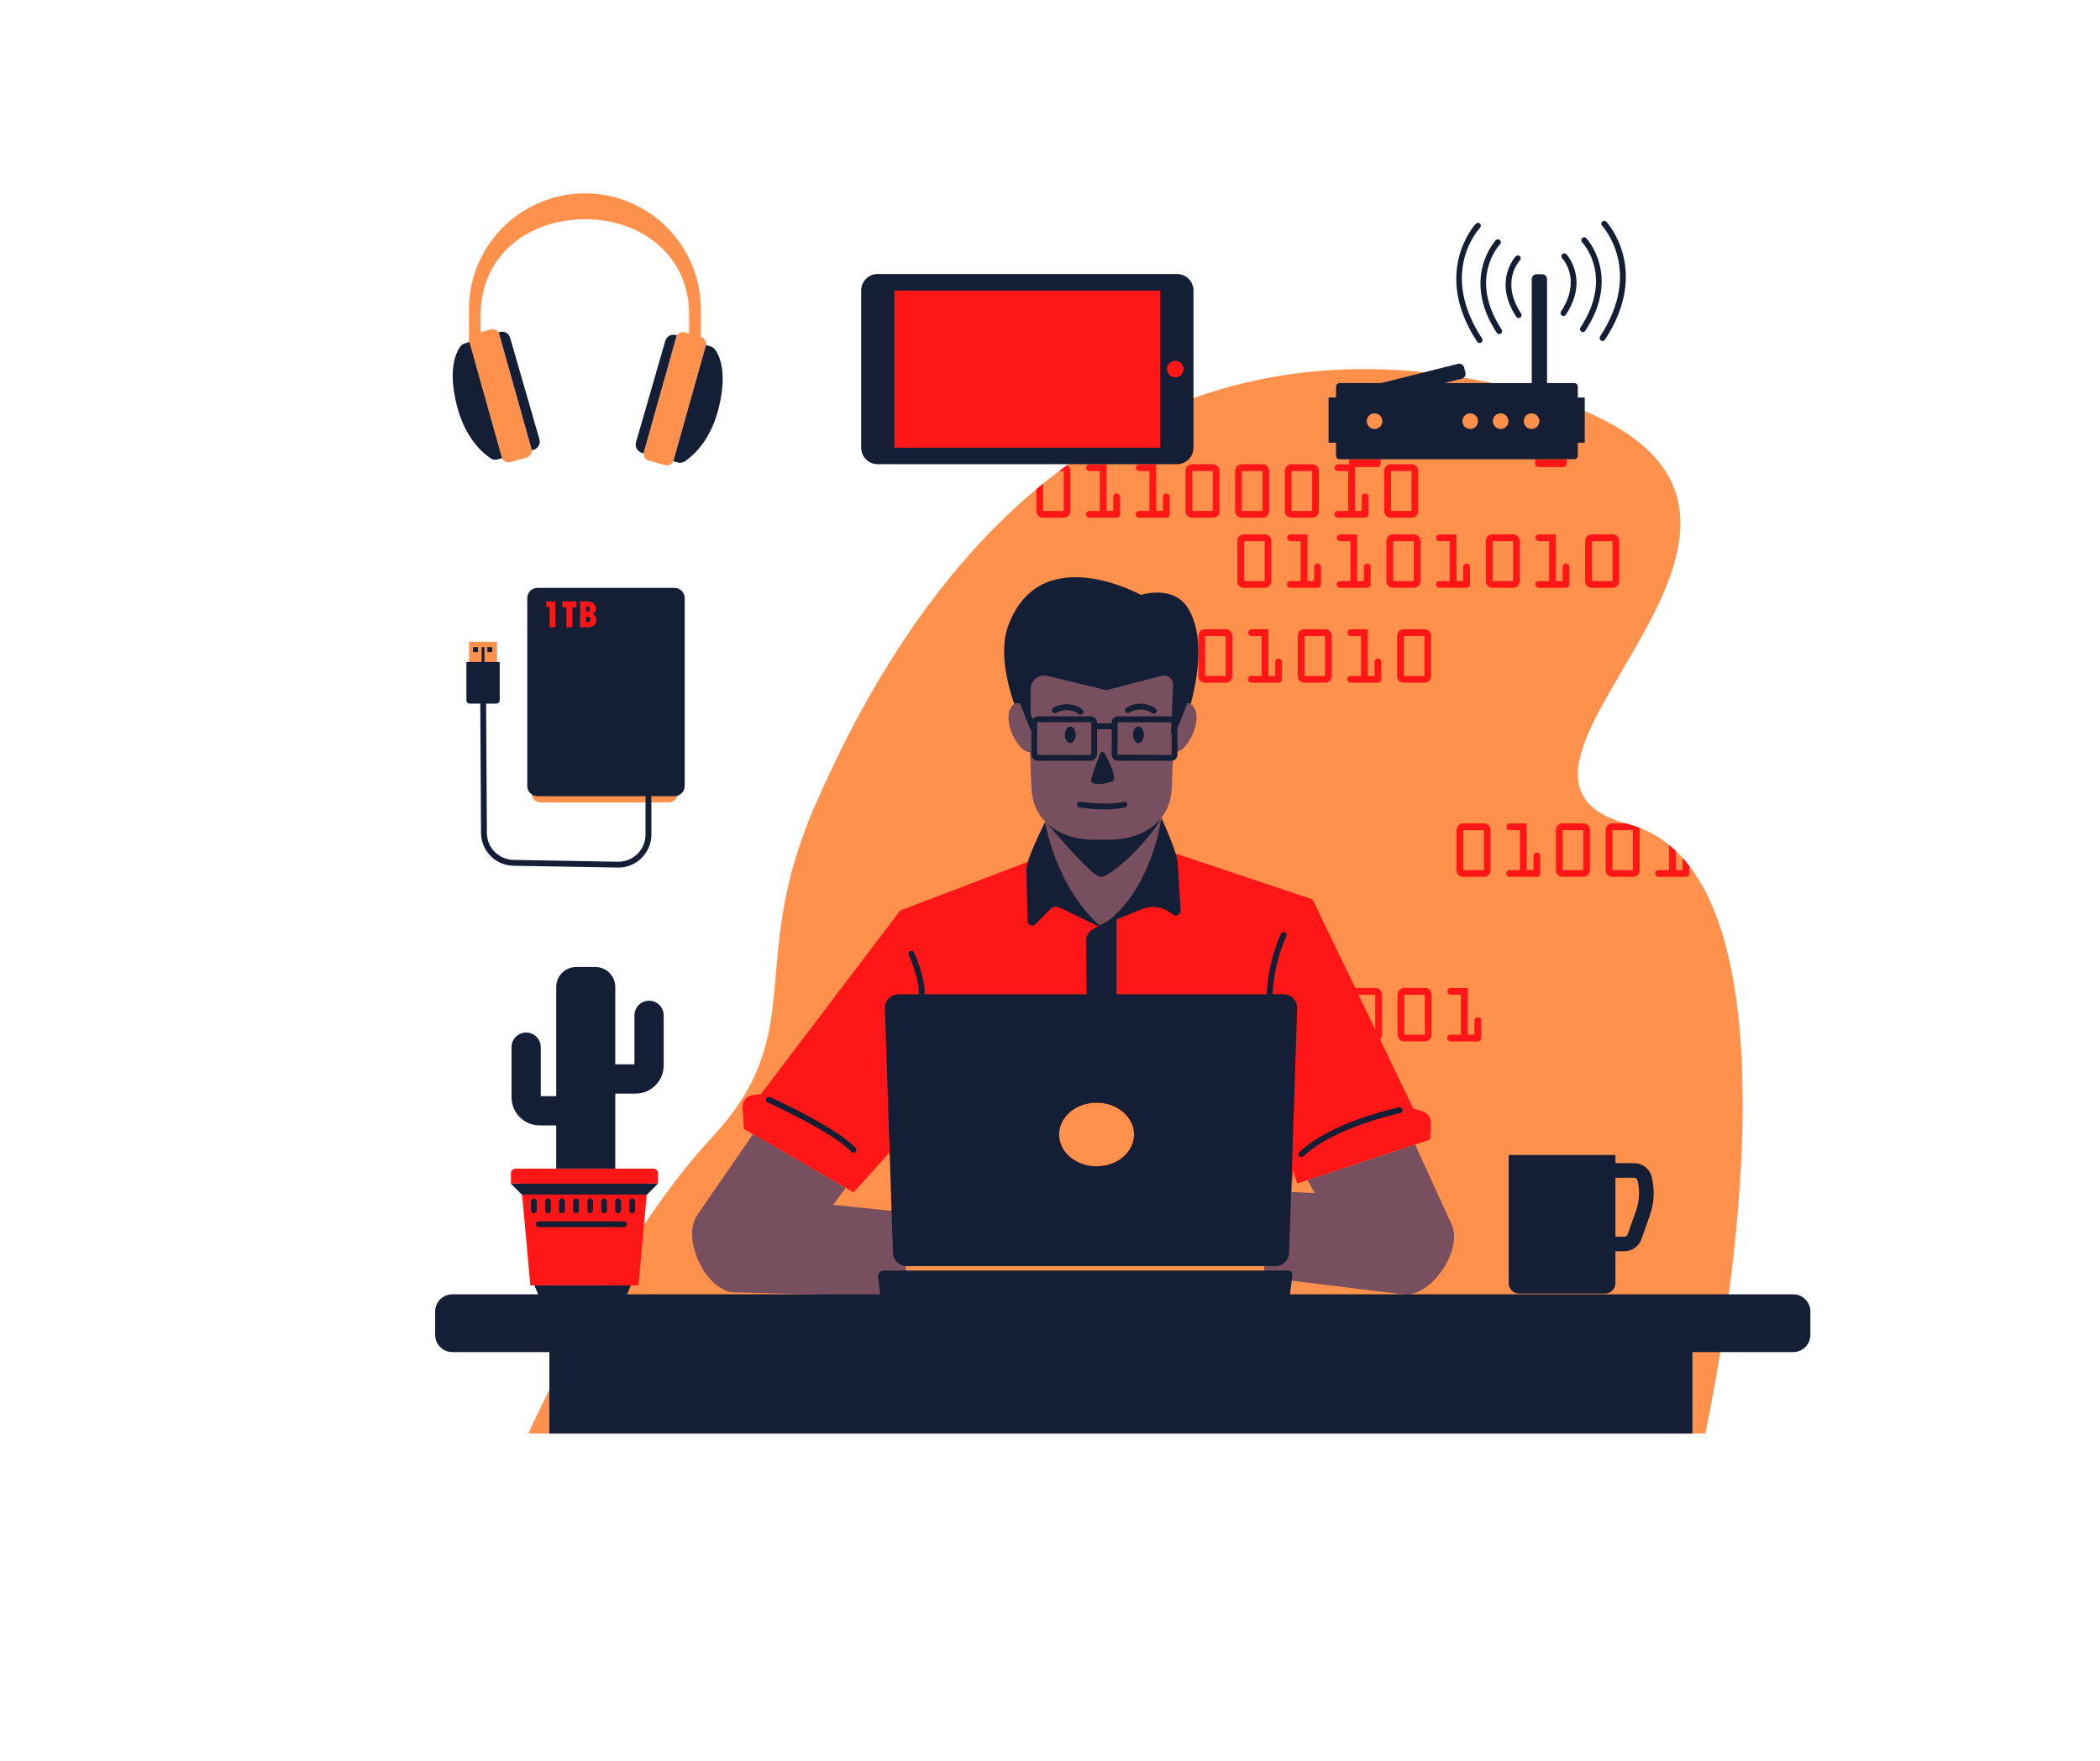 <?xml version="1.0" encoding="UTF-8"?><svg xmlns="http://www.w3.org/2000/svg" xmlns:xlink="http://www.w3.org/1999/xlink" contentScriptType="text/ecmascript" width="705" zoomAndPan="magnify" contentStyleType="text/css" viewBox="0 0 705 591" height="591" preserveAspectRatio="xMidYMid meet" version="1.0"><defs><clipPath id="clip-0"><path d="M 157.168 64.906 L 585.586 64.906 L 585.586 481.168 L 157.168 481.168 Z M 157.168 64.906 " clip-rule="nonzero"/></clipPath><clipPath id="clip-1"><path d="M 146.086 74 L 607.773 74 L 607.773 481.168 L 146.086 481.168 Z M 146.086 74 " clip-rule="nonzero"/></clipPath></defs><g clip-path="url(#clip-0)"><path fill="rgb(100%, 56.859%, 30.199%)" d="M 224.449 269.348 L 181.535 269.348 C 179.824 269.348 178.438 267.961 178.438 266.25 L 178.438 260.879 C 178.438 259.168 179.824 257.781 181.535 257.781 L 224.449 257.781 C 226.16 257.781 227.543 259.168 227.543 260.879 L 227.543 266.25 C 227.543 267.961 226.16 269.348 224.449 269.348 Z M 157.465 232.758 L 157.465 215.387 L 166.871 215.387 L 166.871 232.758 C 166.871 233.375 166.371 233.875 165.754 233.875 L 158.582 233.875 C 157.965 233.875 157.465 233.375 157.465 232.758 Z M 235.359 113.113 L 235.297 113.102 L 235.297 103.887 C 235.297 82.359 217.867 64.906 196.367 64.906 C 174.863 64.906 157.438 82.359 157.438 103.887 L 157.438 121.906 L 159.594 121.906 L 168.473 153.484 C 168.824 154.723 170.105 155.441 171.34 155.094 L 176.824 153.551 C 178.059 153.199 178.777 151.914 178.43 150.68 L 167.594 112.152 C 167.242 110.918 165.961 110.199 164.727 110.547 L 161.371 111.492 L 161.371 105.578 C 161.371 86.062 177.043 73.59 196.367 73.59 C 215.695 73.59 231.359 86.062 231.359 105.578 L 231.359 111.988 L 229.879 111.57 C 228.641 111.223 227.359 111.941 227.012 113.18 L 216.172 151.699 C 215.824 152.941 216.543 154.223 217.781 154.57 L 223.262 156.117 C 224.496 156.465 225.781 155.746 226.129 154.512 L 236.965 115.984 C 237.312 114.75 236.594 113.465 235.359 113.113 Z M 338.836 125.559 L 340.223 126.949 L 350.953 116.207 L 349.566 114.816 Z M 350.848 111.25 L 349.457 109.859 L 338.727 120.605 L 340.117 121.996 Z M 572.465 481.168 L 177.383 481.168 C 177.383 481.168 206.035 417.16 239.012 381.766 C 271.988 346.371 250.379 323.91 273.402 270.863 C 335.145 128.602 431.875 110.473 510.312 130.824 C 643.289 165.324 479.434 258.82 546.613 276.605 C 613.797 294.391 572.465 481.168 572.465 481.168 " fill-opacity="1" fill-rule="nonzero"/></g><path fill="rgb(100%, 8.629%, 8.629%)" d="M 219.332 392.242 L 173.066 392.242 C 172.215 392.242 171.52 392.934 171.52 393.785 L 171.52 397.289 L 174.945 397.289 L 178.051 431.449 L 214.348 431.449 L 217.453 397.289 L 220.879 397.289 L 220.879 393.785 C 220.879 392.934 220.188 392.242 219.332 392.242 Z M 380.723 380.789 C 380.723 374.891 375.086 370.105 368.133 370.105 C 361.18 370.105 355.543 374.891 355.543 380.789 C 355.543 386.691 361.18 391.473 368.133 391.473 C 375.086 391.473 380.723 386.691 380.723 380.789 Z M 456.062 333.895 L 461.68 345.555 L 461.68 333.895 Z M 480.387 377.098 L 480.074 382.508 L 435.484 397.25 L 434.09 392.699 L 431.539 427.961 L 424.203 428.191 L 424.762 422.996 C 424.953 422.133 424.391 421.293 423.613 421.293 L 316.949 421.293 L 310.844 373.344 L 286.531 400.219 L 249.727 378.902 L 249.293 371.727 C 249.164 369.598 250.723 367.746 252.836 367.512 L 255.461 367.223 L 302.223 305.609 L 372.164 278.934 L 440.645 301.887 L 454.957 331.598 L 461.758 331.598 C 462.344 331.598 462.848 331.812 463.277 332.246 C 463.703 332.676 463.918 333.188 463.918 333.785 L 463.918 347.355 C 463.918 347.953 463.707 348.465 463.289 348.891 L 474.434 372.035 L 477.59 373.031 C 479.34 373.586 480.492 375.262 480.387 377.098 Z M 516.547 156.773 L 524.777 156.773 C 525.434 156.773 525.961 156.246 525.961 155.594 L 525.961 154.148 L 515.371 154.148 L 515.371 155.594 C 515.371 156.246 515.895 156.773 516.547 156.773 Z M 394.562 127.637 C 396.629 127.637 398.309 125.953 398.309 123.883 C 398.309 121.812 396.629 120.133 394.562 120.133 C 392.5 120.133 390.816 121.812 390.816 123.883 C 390.816 125.953 392.5 127.637 394.562 127.637 Z M 390.453 96.527 L 299.285 96.527 L 299.285 151.238 L 390.453 151.238 Z M 496.121 341.414 C 495.805 341.414 495.535 341.527 495.316 341.75 C 495.098 341.977 494.988 342.238 494.988 342.547 L 494.988 347.273 L 492.723 347.273 L 492.723 331.625 L 487.031 331.625 C 486.719 331.625 486.445 331.734 486.227 331.953 C 486.008 332.18 485.898 332.445 485.898 332.758 C 485.898 333.074 486.008 333.34 486.227 333.562 C 486.445 333.781 486.719 333.895 487.031 333.895 L 490.453 333.895 L 490.453 347.273 L 486.977 347.273 C 486.664 347.273 486.395 347.383 486.172 347.598 C 485.953 347.816 485.844 348.074 485.844 348.383 C 485.844 348.695 485.953 348.965 486.172 349.199 C 486.395 349.426 486.664 349.539 486.977 349.539 L 496.121 349.539 C 496.434 349.539 496.699 349.434 496.922 349.207 C 497.141 348.988 497.254 348.723 497.254 348.406 L 497.254 342.547 C 497.254 342.23 497.141 341.965 496.922 341.742 C 496.699 341.523 496.434 341.414 496.121 341.414 Z M 478.359 333.895 L 471.457 333.895 L 471.457 347.273 L 478.359 347.273 Z M 479.957 332.246 C 480.383 332.676 480.602 333.188 480.602 333.785 L 480.602 347.355 C 480.602 347.961 480.383 348.473 479.957 348.898 C 479.531 349.328 479.016 349.539 478.414 349.539 L 471.375 349.539 C 470.766 349.539 470.25 349.328 469.824 348.898 C 469.402 348.473 469.188 347.961 469.188 347.355 L 469.188 333.785 C 469.188 333.188 469.406 332.676 469.84 332.246 C 470.266 331.812 470.781 331.598 471.375 331.598 L 478.441 331.598 C 479.023 331.598 479.531 331.812 479.957 332.246 Z M 564.836 287.902 L 564.836 292.035 L 562.57 292.035 L 562.57 285.582 C 561.84 284.883 561.086 284.219 560.305 283.586 L 560.305 292.035 L 556.824 292.035 C 556.512 292.035 556.242 292.145 556.023 292.359 C 555.805 292.578 555.695 292.836 555.695 293.145 C 555.695 293.457 555.805 293.73 556.023 293.961 C 556.242 294.188 556.512 294.305 556.824 294.305 L 565.969 294.305 C 566.281 294.305 566.551 294.195 566.773 293.969 C 566.992 293.75 567.102 293.484 567.102 293.168 L 567.102 290.617 C 566.371 289.676 565.617 288.77 564.836 287.902 Z M 548.207 278.656 L 541.305 278.656 L 541.305 292.035 L 548.207 292.035 Z M 550.316 277.801 C 550.398 278.035 550.449 278.281 550.449 278.547 L 550.449 292.117 C 550.449 292.723 550.234 293.234 549.809 293.66 C 549.379 294.09 548.863 294.305 548.262 294.305 L 541.223 294.305 C 540.613 294.305 540.098 294.09 539.676 293.66 C 539.25 293.234 539.039 292.723 539.039 292.117 L 539.039 278.547 C 539.039 277.949 539.258 277.438 539.688 277.008 C 540.117 276.574 540.629 276.359 541.223 276.359 L 545.75 276.359 C 546.035 276.441 546.32 276.523 546.613 276.605 C 547.887 276.941 549.117 277.344 550.316 277.801 Z M 531.527 278.656 L 524.625 278.656 L 524.625 292.035 L 531.527 292.035 Z M 533.125 277.008 C 533.555 277.438 533.766 277.949 533.766 278.547 L 533.766 292.117 C 533.766 292.723 533.555 293.234 533.125 293.66 C 532.699 294.09 532.184 294.305 531.582 294.305 L 524.543 294.305 C 523.934 294.305 523.414 294.09 522.992 293.66 C 522.57 293.234 522.359 292.723 522.359 292.117 L 522.359 278.547 C 522.359 277.949 522.574 277.438 523.008 277.008 C 523.438 276.574 523.949 276.359 524.543 276.359 L 531.609 276.359 C 532.195 276.359 532.699 276.574 533.125 277.008 Z M 515.93 286.176 C 515.613 286.176 515.344 286.289 515.125 286.512 C 514.902 286.738 514.797 287.004 514.797 287.309 L 514.797 292.035 L 512.531 292.035 L 512.531 276.387 L 506.84 276.387 C 506.523 276.387 506.258 276.496 506.035 276.715 C 505.816 276.941 505.707 277.207 505.707 277.52 C 505.707 277.836 505.816 278.102 506.035 278.324 C 506.258 278.543 506.523 278.656 506.84 278.656 L 510.266 278.656 L 510.266 292.035 L 506.785 292.035 C 506.473 292.035 506.199 292.145 505.98 292.359 C 505.766 292.578 505.652 292.836 505.652 293.145 C 505.652 293.457 505.766 293.73 505.98 293.961 C 506.199 294.188 506.473 294.305 506.785 294.305 L 515.93 294.305 C 516.242 294.305 516.508 294.195 516.73 293.969 C 516.949 293.75 517.062 293.484 517.062 293.168 L 517.062 287.309 C 517.062 286.992 516.949 286.727 516.73 286.508 C 516.508 286.285 516.242 286.176 515.93 286.176 Z M 498.168 278.656 L 491.266 278.656 L 491.266 292.035 L 498.168 292.035 Z M 499.766 277.008 C 500.191 277.438 500.406 277.949 500.406 278.547 L 500.406 292.117 C 500.406 292.723 500.191 293.234 499.766 293.66 C 499.336 294.09 498.824 294.305 498.223 294.305 L 491.184 294.305 C 490.574 294.305 490.055 294.09 489.633 293.66 C 489.211 293.234 488.996 292.723 488.996 292.117 L 488.996 278.547 C 488.996 277.949 489.215 277.438 489.645 277.008 C 490.074 276.574 490.586 276.359 491.184 276.359 L 498.25 276.359 C 498.832 276.359 499.336 276.574 499.766 277.008 Z M 471.297 226.875 L 478.195 226.875 L 478.195 213.492 L 471.297 213.492 Z M 471.211 211.195 L 478.277 211.195 C 478.863 211.195 479.367 211.414 479.797 211.848 C 480.223 212.277 480.434 212.793 480.434 213.387 L 480.434 226.957 C 480.434 227.559 480.223 228.07 479.797 228.5 C 479.367 228.93 478.855 229.141 478.254 229.141 L 471.211 229.141 C 470.602 229.141 470.082 228.93 469.66 228.5 C 469.238 228.07 469.027 227.559 469.027 226.957 L 469.027 213.387 C 469.027 212.793 469.242 212.277 469.676 211.848 C 470.105 211.414 470.617 211.195 471.211 211.195 Z M 453.453 226.875 C 453.141 226.875 452.867 226.98 452.648 227.199 C 452.43 227.414 452.32 227.676 452.32 227.98 C 452.32 228.297 452.43 228.566 452.648 228.797 C 452.867 229.027 453.141 229.141 453.453 229.141 L 462.598 229.141 C 462.91 229.141 463.176 229.031 463.398 228.812 C 463.617 228.594 463.73 228.324 463.73 228.012 L 463.73 222.148 C 463.73 221.832 463.617 221.566 463.398 221.344 C 463.176 221.125 462.91 221.016 462.598 221.016 C 462.277 221.016 462.012 221.129 461.793 221.352 C 461.57 221.578 461.465 221.844 461.465 222.148 L 461.465 226.875 L 459.199 226.875 L 459.199 211.227 L 453.508 211.227 C 453.195 211.227 452.922 211.336 452.707 211.559 C 452.484 211.777 452.375 212.047 452.375 212.359 C 452.375 212.676 452.484 212.945 452.707 213.16 C 452.922 213.387 453.195 213.492 453.508 213.492 L 456.934 213.492 L 456.934 226.875 Z M 437.934 226.875 L 444.836 226.875 L 444.836 213.492 L 437.934 213.492 Z M 437.852 211.195 L 444.918 211.195 C 445.5 211.195 446.004 211.414 446.434 211.848 C 446.859 212.277 447.074 212.793 447.074 213.387 L 447.074 226.957 C 447.074 227.559 446.859 228.07 446.434 228.5 C 446.004 228.93 445.492 229.141 444.891 229.141 L 437.852 229.141 C 437.242 229.141 436.723 228.93 436.301 228.5 C 435.879 228.07 435.668 227.559 435.668 226.957 L 435.668 213.387 C 435.668 212.793 435.883 212.277 436.312 211.848 C 436.746 211.414 437.258 211.195 437.852 211.195 Z M 425.836 211.227 L 420.145 211.227 C 419.832 211.227 419.566 211.336 419.344 211.559 C 419.125 211.777 419.012 212.047 419.012 212.359 C 419.012 212.676 419.125 212.945 419.344 213.16 C 419.566 213.387 419.832 213.492 420.145 213.492 L 423.57 213.492 L 423.57 226.875 L 420.09 226.875 C 419.777 226.875 419.512 226.98 419.289 227.199 C 419.07 227.414 418.957 227.676 418.957 227.98 C 418.957 228.297 419.07 228.566 419.289 228.797 C 419.512 229.027 419.777 229.141 420.09 229.141 L 429.234 229.141 C 429.547 229.141 429.82 229.031 430.035 228.812 C 430.258 228.594 430.367 228.324 430.367 228.012 L 430.367 222.148 C 430.367 221.832 430.258 221.566 430.035 221.344 C 429.82 221.125 429.547 221.016 429.234 221.016 C 428.922 221.016 428.652 221.129 428.434 221.352 C 428.215 221.578 428.102 221.844 428.102 222.148 L 428.102 226.875 L 425.836 226.875 Z M 404.57 226.875 L 411.477 226.875 L 411.477 213.492 L 404.57 213.492 Z M 404.488 211.195 L 411.559 211.195 C 412.141 211.195 412.648 211.414 413.074 211.848 C 413.5 212.277 413.715 212.793 413.715 213.387 L 413.715 226.957 C 413.715 227.559 413.5 228.07 413.074 228.5 C 412.648 228.93 412.133 229.141 411.527 229.141 L 404.488 229.141 C 403.879 229.141 403.363 228.93 402.941 228.5 C 402.516 228.07 402.305 227.559 402.305 226.957 L 402.305 213.387 C 402.305 212.793 402.523 212.277 402.953 211.848 C 403.387 211.414 403.898 211.195 404.488 211.195 Z M 386.734 226.875 C 386.414 226.875 386.148 226.98 385.93 227.199 C 385.707 227.414 385.602 227.676 385.602 227.98 C 385.602 228.297 385.707 228.566 385.93 228.797 C 386.148 229.027 386.414 229.141 386.734 229.141 L 395.871 229.141 C 396.188 229.141 396.457 229.031 396.676 228.812 C 396.895 228.594 397.008 228.324 397.008 228.012 L 397.008 222.148 C 397.008 221.832 396.895 221.566 396.676 221.344 C 396.457 221.125 396.188 221.016 395.871 221.016 C 395.559 221.016 395.293 221.129 395.07 221.352 C 394.852 221.578 394.738 221.844 394.738 222.148 L 394.738 226.875 L 392.473 226.875 L 392.473 211.227 L 386.781 211.227 C 386.469 211.227 386.203 211.336 385.984 211.559 C 385.762 211.777 385.652 212.047 385.652 212.359 C 385.652 212.676 385.762 212.945 385.984 213.16 C 386.203 213.387 386.469 213.492 386.781 213.492 L 390.211 213.492 L 390.211 226.875 Z M 370.051 226.875 C 369.734 226.875 369.469 226.98 369.246 227.199 C 369.031 227.414 368.918 227.676 368.918 227.98 C 368.918 228.297 369.031 228.566 369.246 228.797 C 369.469 229.027 369.734 229.141 370.051 229.141 L 379.195 229.141 C 379.508 229.141 379.773 229.031 379.996 228.812 C 380.215 228.594 380.328 228.324 380.328 228.012 L 380.328 222.148 C 380.328 221.832 380.215 221.566 379.996 221.344 C 379.773 221.125 379.508 221.016 379.195 221.016 C 378.879 221.016 378.609 221.129 378.391 221.352 C 378.172 221.578 378.059 221.844 378.059 222.148 L 378.059 226.875 L 375.793 226.875 L 375.793 211.227 L 370.105 211.227 C 369.789 211.227 369.523 211.336 369.305 211.559 C 369.082 211.777 368.973 212.047 368.973 212.359 C 368.973 212.676 369.082 212.945 369.305 213.16 C 369.523 213.387 369.789 213.492 370.105 213.492 L 373.531 213.492 L 373.531 226.875 Z M 354.531 226.875 L 361.434 226.875 L 361.434 213.492 L 354.531 213.492 Z M 352.898 228.5 C 352.477 228.07 352.266 227.559 352.266 226.957 L 352.266 213.387 C 352.266 212.793 352.48 212.277 352.914 211.848 C 353.344 211.414 353.855 211.195 354.449 211.195 L 361.516 211.195 C 362.098 211.195 362.605 211.414 363.031 211.848 C 363.457 212.277 363.672 212.793 363.672 213.387 L 363.672 226.957 C 363.672 227.559 363.457 228.07 363.031 228.5 C 362.605 228.93 362.09 229.141 361.488 229.141 L 354.449 229.141 C 353.84 229.141 353.32 228.93 352.898 228.5 Z M 541.336 181.645 L 534.426 181.645 L 534.426 195.023 L 541.336 195.023 Z M 541.387 197.293 L 534.348 197.293 C 533.738 197.293 533.219 197.082 532.797 196.652 C 532.375 196.223 532.164 195.707 532.164 195.105 L 532.164 181.535 C 532.164 180.941 532.379 180.43 532.812 179.996 C 533.242 179.566 533.754 179.348 534.348 179.348 L 541.414 179.348 C 541.996 179.348 542.504 179.566 542.934 179.996 C 543.355 180.43 543.57 180.941 543.57 181.535 L 543.57 195.105 C 543.57 195.707 543.355 196.223 542.934 196.652 C 542.504 197.082 541.992 197.293 541.387 197.293 Z M 524.93 189.5 C 524.707 189.727 524.598 189.996 524.598 190.297 L 524.598 195.023 L 522.332 195.023 L 522.332 179.375 L 516.641 179.375 C 516.328 179.375 516.059 179.484 515.844 179.707 C 515.617 179.926 515.512 180.195 515.512 180.512 C 515.512 180.824 515.617 181.094 515.844 181.312 C 516.059 181.535 516.328 181.645 516.641 181.645 L 520.07 181.645 L 520.07 195.023 L 516.59 195.023 C 516.273 195.023 516.008 195.133 515.785 195.352 C 515.566 195.562 515.457 195.828 515.457 196.129 C 515.457 196.449 515.566 196.719 515.785 196.945 C 516.008 197.176 516.273 197.293 516.59 197.293 L 525.73 197.293 C 526.047 197.293 526.312 197.18 526.535 196.961 C 526.754 196.742 526.863 196.473 526.863 196.16 L 526.863 190.297 C 526.863 189.984 526.754 189.719 526.535 189.496 C 526.312 189.273 526.047 189.164 525.73 189.164 C 525.418 189.164 525.152 189.277 524.93 189.5 Z M 507.973 181.645 L 501.07 181.645 L 501.07 195.023 L 507.973 195.023 Z M 508.027 197.293 L 500.984 197.293 C 500.375 197.293 499.859 197.082 499.434 196.652 C 499.012 196.223 498.805 195.707 498.805 195.105 L 498.805 181.535 C 498.805 180.941 499.016 180.43 499.449 179.996 C 499.883 179.566 500.395 179.348 500.984 179.348 L 508.051 179.348 C 508.637 179.348 509.145 179.566 509.57 179.996 C 510 180.43 510.211 180.941 510.211 181.535 L 510.211 195.105 C 510.211 195.707 510 196.223 509.57 196.652 C 509.145 197.082 508.629 197.293 508.027 197.293 Z M 493.172 196.961 C 493.395 196.742 493.5 196.473 493.5 196.16 L 493.5 190.297 C 493.5 189.984 493.395 189.719 493.172 189.496 C 492.953 189.273 492.688 189.164 492.371 189.164 C 492.055 189.164 491.789 189.277 491.57 189.5 C 491.348 189.727 491.238 189.996 491.238 190.297 L 491.238 195.023 L 488.973 195.023 L 488.973 179.375 L 483.281 179.375 C 482.965 179.375 482.699 179.484 482.48 179.707 C 482.262 179.926 482.148 180.195 482.148 180.512 C 482.148 180.824 482.262 181.094 482.48 181.312 C 482.699 181.535 482.965 181.645 483.281 181.645 L 486.707 181.645 L 486.707 195.023 L 483.227 195.023 C 482.914 195.023 482.645 195.133 482.426 195.352 C 482.207 195.562 482.094 195.828 482.094 196.129 C 482.094 196.449 482.207 196.719 482.426 196.945 C 482.645 197.176 482.914 197.293 483.227 197.293 L 492.371 197.293 C 492.688 197.293 492.953 197.18 493.172 196.961 Z M 474.609 181.645 L 467.707 181.645 L 467.707 195.023 L 474.609 195.023 Z M 474.691 179.348 C 475.277 179.348 475.781 179.566 476.207 179.996 C 476.637 180.43 476.852 180.941 476.852 181.535 L 476.852 195.105 C 476.852 195.707 476.637 196.223 476.207 196.652 C 475.781 197.082 475.266 197.293 474.664 197.293 L 467.629 197.293 C 467.016 197.293 466.5 197.082 466.078 196.652 C 465.652 196.223 465.441 195.707 465.441 195.105 L 465.441 181.535 C 465.441 180.941 465.656 180.43 466.086 179.996 C 466.52 179.566 467.031 179.348 467.629 179.348 Z M 449.867 195.023 C 449.555 195.023 449.285 195.133 449.062 195.352 C 448.844 195.562 448.734 195.828 448.734 196.129 C 448.734 196.449 448.844 196.719 449.062 196.945 C 449.285 197.176 449.555 197.293 449.867 197.293 L 459.008 197.293 C 459.324 197.293 459.59 197.18 459.812 196.961 C 460.031 196.742 460.145 196.473 460.145 196.16 L 460.145 190.297 C 460.145 189.984 460.031 189.719 459.812 189.496 C 459.59 189.273 459.324 189.164 459.008 189.164 C 458.695 189.164 458.426 189.277 458.207 189.5 C 457.988 189.727 457.875 189.996 457.875 190.297 L 457.875 195.023 L 455.609 195.023 L 455.609 179.375 L 449.918 179.375 C 449.605 179.375 449.336 179.484 449.117 179.707 C 448.898 179.926 448.789 180.195 448.789 180.512 C 448.789 180.824 448.898 181.094 449.117 181.312 C 449.336 181.535 449.605 181.645 449.918 181.645 L 453.344 181.645 L 453.344 195.023 Z M 441.527 189.5 C 441.305 189.727 441.199 189.996 441.199 190.297 L 441.199 195.023 L 438.93 195.023 L 438.93 179.375 L 433.242 179.375 C 432.922 179.375 432.656 179.484 432.441 179.707 C 432.219 179.926 432.109 180.195 432.109 180.512 C 432.109 180.824 432.219 181.094 432.441 181.312 C 432.656 181.535 432.922 181.645 433.242 181.645 L 436.668 181.645 L 436.668 195.023 L 433.188 195.023 C 432.875 195.023 432.602 195.133 432.383 195.352 C 432.168 195.562 432.055 195.828 432.055 196.129 C 432.055 196.449 432.168 196.719 432.383 196.945 C 432.602 197.176 432.875 197.293 433.188 197.293 L 442.328 197.293 C 442.645 197.293 442.91 197.18 443.129 196.961 C 443.352 196.742 443.461 196.473 443.461 196.16 L 443.461 190.297 C 443.461 189.984 443.352 189.719 443.129 189.496 C 442.91 189.273 442.645 189.164 442.328 189.164 C 442.016 189.164 441.746 189.277 441.527 189.5 Z M 424.57 181.645 L 417.668 181.645 L 417.668 195.023 L 424.57 195.023 Z M 424.648 179.348 C 425.234 179.348 425.738 179.566 426.168 179.996 C 426.594 180.43 426.809 180.941 426.809 181.535 L 426.809 195.105 C 426.809 195.707 426.594 196.223 426.168 196.652 C 425.738 197.082 425.227 197.293 424.625 197.293 L 417.586 197.293 C 416.977 197.293 416.457 197.082 416.035 196.652 C 415.613 196.223 415.398 195.707 415.398 195.105 L 415.398 181.535 C 415.398 180.941 415.613 180.43 416.047 179.996 C 416.477 179.566 416.988 179.348 417.586 179.348 Z M 466.973 171.492 L 473.875 171.492 L 473.875 158.109 L 466.973 158.109 Z M 465.336 173.121 C 464.914 172.691 464.707 172.176 464.707 171.574 L 464.707 158.004 C 464.707 157.41 464.922 156.898 465.352 156.465 C 465.785 156.035 466.297 155.816 466.887 155.816 L 473.957 155.816 C 474.539 155.816 475.047 156.035 475.473 156.465 C 475.898 156.898 476.113 157.41 476.113 158.004 L 476.113 171.574 C 476.113 172.176 475.898 172.691 475.473 173.121 C 475.047 173.551 474.531 173.762 473.93 173.762 L 466.887 173.762 C 466.277 173.762 465.762 173.551 465.336 173.121 Z M 449.133 171.492 C 448.816 171.492 448.547 171.602 448.328 171.82 C 448.109 172.031 447.996 172.293 447.996 172.598 C 447.996 172.914 448.109 173.188 448.328 173.414 C 448.547 173.648 448.816 173.762 449.133 173.762 L 458.273 173.762 C 458.586 173.762 458.855 173.648 459.074 173.43 C 459.297 173.211 459.406 172.941 459.406 172.629 L 459.406 166.766 C 459.406 166.453 459.297 166.188 459.074 165.965 C 458.855 165.742 458.586 165.633 458.273 165.633 C 457.957 165.633 457.691 165.746 457.473 165.969 C 457.25 166.195 457.141 166.461 457.141 166.766 L 457.141 171.492 L 454.875 171.492 L 454.875 156.773 L 462.359 156.773 C 463.008 156.773 463.539 156.246 463.539 155.594 L 463.539 154.148 L 452.945 154.148 L 452.945 155.594 C 452.945 155.68 452.98 155.762 453 155.844 L 449.184 155.844 C 448.867 155.844 448.602 155.953 448.383 156.176 C 448.16 156.395 448.055 156.668 448.055 156.98 C 448.055 157.293 448.16 157.562 448.383 157.781 C 448.602 158.004 448.867 158.109 449.184 158.109 L 452.609 158.109 L 452.609 171.492 Z M 433.609 171.492 L 440.516 171.492 L 440.516 158.109 L 433.609 158.109 Z M 431.98 173.121 C 431.559 172.691 431.344 172.176 431.344 171.574 L 431.344 158.004 C 431.344 157.41 431.559 156.898 431.992 156.465 C 432.422 156.035 432.934 155.816 433.531 155.816 L 440.594 155.816 C 441.18 155.816 441.684 156.035 442.109 156.465 C 442.539 156.898 442.754 157.41 442.754 158.004 L 442.754 171.574 C 442.754 172.176 442.539 172.691 442.109 173.121 C 441.684 173.551 441.172 173.762 440.566 173.762 L 433.531 173.762 C 432.918 173.762 432.402 173.551 431.98 173.121 Z M 416.93 171.492 L 423.832 171.492 L 423.832 158.109 L 416.93 158.109 Z M 415.297 173.121 C 414.875 172.691 414.664 172.176 414.664 171.574 L 414.664 158.004 C 414.664 157.41 414.879 156.898 415.312 156.465 C 415.742 156.035 416.254 155.816 416.848 155.816 L 423.914 155.816 C 424.5 155.816 425.004 156.035 425.434 156.465 C 425.859 156.898 426.07 157.41 426.07 158.004 L 426.07 171.574 C 426.07 172.176 425.859 172.691 425.434 173.121 C 425.004 173.551 424.492 173.762 423.891 173.762 L 416.848 173.762 C 416.238 173.762 415.719 173.551 415.297 173.121 Z M 400.25 171.492 L 407.152 171.492 L 407.152 158.109 L 400.25 158.109 Z M 397.98 158.004 C 397.98 157.41 398.199 156.898 398.633 156.465 C 399.059 156.035 399.574 155.816 400.168 155.816 L 407.234 155.816 C 407.816 155.816 408.324 156.035 408.75 156.465 C 409.176 156.898 409.395 157.41 409.395 158.004 L 409.395 171.574 C 409.395 172.176 409.176 172.691 408.75 173.121 C 408.324 173.551 407.809 173.762 407.207 173.762 L 400.168 173.762 C 399.559 173.762 399.043 173.551 398.617 173.121 C 398.195 172.691 397.98 172.176 397.98 171.574 Z M 390.418 171.492 L 388.152 171.492 L 388.152 155.844 L 382.461 155.844 C 382.148 155.844 381.883 155.953 381.66 156.176 C 381.441 156.395 381.328 156.668 381.328 156.98 C 381.328 157.293 381.441 157.562 381.66 157.781 C 381.883 158.004 382.148 158.109 382.461 158.109 L 385.891 158.109 L 385.891 171.492 L 382.41 171.492 C 382.094 171.492 381.828 171.602 381.609 171.82 C 381.387 172.031 381.277 172.293 381.277 172.598 C 381.277 172.914 381.387 173.188 381.609 173.414 C 381.828 173.648 382.094 173.762 382.41 173.762 L 391.551 173.762 C 391.863 173.762 392.133 173.648 392.352 173.43 C 392.574 173.211 392.684 172.941 392.684 172.629 L 392.684 166.766 C 392.684 166.453 392.574 166.188 392.352 165.965 C 392.133 165.742 391.863 165.633 391.551 165.633 C 391.238 165.633 390.969 165.746 390.75 165.969 C 390.527 166.195 390.418 166.461 390.418 166.766 Z M 365.727 171.492 C 365.414 171.492 365.148 171.602 364.926 171.82 C 364.707 172.031 364.594 172.293 364.594 172.598 C 364.594 172.914 364.707 173.188 364.926 173.414 C 365.148 173.648 365.414 173.762 365.727 173.762 L 374.871 173.762 C 375.184 173.762 375.449 173.648 375.676 173.43 C 375.895 173.211 376.004 172.941 376.004 172.629 L 376.004 166.766 C 376.004 166.453 375.895 166.188 375.676 165.965 C 375.449 165.742 375.184 165.633 374.871 165.633 C 374.555 165.633 374.289 165.746 374.07 165.969 C 373.848 166.195 373.738 166.461 373.738 166.766 L 373.738 171.492 L 371.473 171.492 L 371.473 155.844 L 365.781 155.844 C 365.469 155.844 365.199 155.953 364.98 156.176 C 364.762 156.395 364.648 156.668 364.648 156.98 C 364.648 157.293 364.762 157.562 364.98 157.781 C 365.199 158.004 365.469 158.109 365.781 158.109 L 369.207 158.109 L 369.207 171.492 Z M 347.941 164.164 L 347.941 171.574 C 347.941 172.176 348.152 172.691 348.578 173.121 C 349 173.551 349.516 173.762 350.125 173.762 L 357.164 173.762 C 357.766 173.762 358.281 173.551 358.707 173.121 C 359.137 172.691 359.352 172.176 359.352 171.574 L 359.352 158.004 C 359.352 157.41 359.137 156.898 358.707 156.465 C 358.57 156.324 358.422 156.215 358.262 156.117 C 357.359 156.77 356.465 157.438 355.566 158.109 L 357.109 158.109 L 357.109 171.492 L 350.207 171.492 L 350.207 162.305 C 349.453 162.914 348.695 163.535 347.941 164.164 Z M 189.195 211.531 L 193.156 211.531 L 193.156 204.82 L 193.777 204.82 L 193.777 211.531 L 197.336 211.531 C 198.438 211.531 199.355 211.219 200.062 210.598 C 200.797 209.953 201.184 209.07 201.184 208.039 C 201.184 207.234 200.941 206.551 200.484 206.027 C 200.918 205.422 201.035 204.785 201.035 204.285 C 201.035 203.301 200.656 202.441 199.941 201.805 C 199.234 201.172 198.195 200.863 196.766 200.863 L 187.848 200.863 L 187.848 204.82 L 189.195 204.82 Z M 183.539 204.656 L 182.43 204.656 L 182.43 200.863 L 187.383 200.863 L 187.383 211.531 L 183.539 211.531 L 183.539 204.656 " fill-opacity="1" fill-rule="nonzero"/><path fill="rgb(47.06%, 30.98%, 36.859%)" d="M 389.891 274.48 L 389.891 285.84 L 395.379 290.105 C 395.379 290.105 376.609 310.789 369.824 310.789 C 363.082 310.789 344.633 291.742 344.633 291.742 L 350.879 287.227 L 350.879 275.762 C 348.184 272.977 346.484 269.273 346.285 264.641 L 345.785 252.465 C 342.148 252.797 336.301 242.336 339.434 237.402 C 341.207 234.613 343.473 236.488 345.23 238.914 L 344.598 223.402 C 344.359 217.988 348.68 213.473 354.09 213.473 L 385.566 213.473 C 390.977 213.473 395.297 217.988 395.059 223.402 L 394.258 242.992 C 395.449 239.707 398.246 233.352 400.82 237.402 C 404.133 242.613 397.414 254.004 393.879 252.305 L 393.371 264.641 C 393.199 268.594 391.93 271.871 389.891 274.48 Z M 283.918 398.703 L 252.793 380.68 L 239.297 400.223 L 239.27 400.219 L 233.969 408.074 C 228.809 415.723 236.789 432.836 245.961 433.785 L 328.098 435.879 L 328.535 431.637 L 304.707 431.637 L 303.945 423.738 C 303.668 422.5 304.477 421.293 305.586 421.293 L 329.602 421.293 L 330.801 409.676 L 279.719 404.398 Z M 471.672 434.523 L 424.148 428.707 L 424.762 422.996 C 424.953 422.133 424.391 421.293 423.613 421.293 L 390.258 421.293 L 391.277 398.219 L 441.324 400.445 L 438.973 396.098 L 475.086 384.16 L 486.41 409.012 L 487.293 410.855 C 491.281 419.18 480.879 434.934 471.672 434.523 " fill-opacity="1" fill-rule="nonzero"/><g clip-path="url(#clip-1)"><path fill="rgb(7.84%, 12.16%, 20.779%)" d="M 211.262 403.238 L 211.262 406.254 C 211.262 406.793 211.703 407.234 212.242 407.234 C 212.785 407.234 213.227 406.793 213.227 406.254 L 213.227 403.238 C 213.227 402.695 212.785 402.254 212.242 402.254 C 211.703 402.254 211.262 402.695 211.262 403.238 Z M 208.512 406.254 L 208.512 403.238 C 208.512 402.695 208.07 402.254 207.527 402.254 C 206.984 402.254 206.547 402.695 206.547 403.238 L 206.547 406.254 C 206.547 406.793 206.984 407.234 207.527 407.234 C 208.07 407.234 208.512 406.793 208.512 406.254 Z M 203.797 406.254 L 203.797 403.238 C 203.797 402.695 203.355 402.254 202.816 402.254 C 202.27 402.254 201.832 402.695 201.832 403.238 L 201.832 406.254 C 201.832 406.793 202.27 407.234 202.816 407.234 C 203.355 407.234 203.797 406.793 203.797 406.254 Z M 199.078 406.254 L 199.078 403.238 C 199.078 402.695 198.641 402.254 198.098 402.254 C 197.555 402.254 197.117 402.695 197.117 403.238 L 197.117 406.254 C 197.117 406.793 197.555 407.234 198.098 407.234 C 198.641 407.234 199.078 406.793 199.078 406.254 Z M 194.367 406.254 L 194.367 403.238 C 194.367 402.695 193.93 402.254 193.383 402.254 C 192.844 402.254 192.402 402.695 192.402 403.238 L 192.402 406.254 C 192.402 406.793 192.844 407.234 193.383 407.234 C 193.93 407.234 194.367 406.793 194.367 406.254 Z M 189.652 406.254 L 189.652 403.238 C 189.652 402.695 189.211 402.254 188.668 402.254 C 188.125 402.254 187.688 402.695 187.688 403.238 L 187.688 406.254 C 187.688 406.793 188.125 407.234 188.668 407.234 C 189.211 407.234 189.652 406.793 189.652 406.254 Z M 184.938 406.254 L 184.938 403.238 C 184.938 402.695 184.496 402.254 183.957 402.254 C 183.41 402.254 182.973 402.695 182.973 403.238 L 182.973 406.254 C 182.973 406.793 183.41 407.234 183.957 407.234 C 184.496 407.234 184.938 406.793 184.938 406.254 Z M 180.219 403.238 C 180.219 402.695 179.781 402.254 179.238 402.254 C 178.699 402.254 178.258 402.695 178.258 403.238 L 178.258 406.254 C 178.258 406.793 178.699 407.234 179.238 407.234 C 179.781 407.234 180.219 406.793 180.219 406.254 Z M 180.902 411.898 L 209.477 411.898 C 210.023 411.898 210.461 411.457 210.461 410.914 C 210.461 410.367 210.023 409.93 209.477 409.93 L 180.902 409.93 C 180.355 409.93 179.922 410.367 179.922 410.914 C 179.922 411.457 180.355 411.898 180.902 411.898 Z M 383.062 236.184 C 381.277 236.172 379.527 236.625 378.125 237.539 C 377.668 237.84 377.543 238.449 377.84 238.906 C 378.133 239.355 378.742 239.488 379.199 239.188 C 380.254 238.496 381.648 238.102 383.02 238.148 C 384.387 238.18 385.754 238.621 386.773 239.359 C 386.945 239.488 387.148 239.547 387.348 239.547 C 387.652 239.547 387.949 239.406 388.145 239.145 C 388.461 238.703 388.363 238.09 387.926 237.773 C 386.574 236.785 384.848 236.223 383.062 236.184 Z M 358.633 236.391 C 356.848 236.281 355.078 236.715 353.625 237.582 C 353.156 237.859 353.008 238.461 353.285 238.926 C 353.559 239.395 354.16 239.547 354.629 239.27 C 355.734 238.609 357.148 238.285 358.52 238.352 C 359.879 238.43 361.215 238.918 362.184 239.688 C 362.363 239.832 362.578 239.898 362.793 239.898 C 363.078 239.898 363.363 239.773 363.559 239.531 C 363.898 239.105 363.828 238.488 363.406 238.148 C 362.109 237.113 360.414 236.488 358.633 236.391 Z M 361.547 269.883 C 361.461 270.418 361.82 270.922 362.355 271.016 C 362.602 271.055 366.496 271.684 370.891 271.684 C 373.184 271.684 375.609 271.512 377.727 271 C 378.254 270.871 378.578 270.34 378.449 269.812 C 378.32 269.285 377.789 268.957 377.266 269.09 C 371.473 270.496 362.762 269.09 362.676 269.074 C 362.133 268.977 361.633 269.348 361.547 269.883 Z M 257.715 370.02 C 257.93 370.121 279.5 379.906 285.816 386.609 C 286.008 386.812 286.27 386.918 286.527 386.918 C 286.77 386.918 287.016 386.832 287.207 386.648 C 287.598 386.277 287.617 385.656 287.246 385.262 C 280.672 378.277 259.422 368.637 258.523 368.23 C 258.023 368.004 257.445 368.23 257.223 368.719 C 257 369.215 257.219 369.801 257.715 370.02 Z M 436.902 388.371 C 437.141 388.371 437.383 388.285 437.574 388.109 C 448.137 378.234 469.828 373.672 470.043 373.625 C 470.574 373.516 470.918 372.996 470.809 372.465 C 470.699 371.93 470.176 371.59 469.648 371.699 C 468.738 371.887 447.203 376.414 436.23 386.672 C 435.836 387.039 435.812 387.664 436.184 388.062 C 436.375 388.27 436.637 388.371 436.902 388.371 Z M 393.836 229.945 C 393.934 227.887 392.012 226.328 390.023 226.84 L 371.438 231.652 C 371.438 231.652 359.516 228.738 351.766 226.875 C 348.781 226.16 345.926 228.441 345.953 231.512 L 346.02 239.809 L 346.645 241.371 C 347.047 240.809 347.707 240.441 348.453 240.441 L 366.082 240.441 C 367.309 240.441 368.305 241.441 368.305 242.668 L 368.305 242.785 L 373.219 242.785 L 373.219 242.449 C 373.219 241.344 374.117 240.441 375.219 240.441 L 393.293 240.441 C 393.312 240.441 393.324 240.449 393.344 240.449 Z M 393.332 245.883 C 393.312 245.965 393.285 246.051 393.27 246.133 L 393.074 246.23 L 393.25 242.449 L 375.219 242.41 L 375.184 253.328 L 393.293 253.367 L 393.332 253.328 Z M 366.34 242.668 C 366.34 242.527 366.227 242.41 366.082 242.41 L 348.453 242.41 C 348.309 242.41 348.191 242.527 348.191 242.668 L 348.191 253.105 C 348.191 253.25 348.309 253.367 348.453 253.367 L 366.082 253.367 C 366.227 253.367 366.34 253.25 366.34 253.105 Z M 398.816 204.109 C 403.043 210.891 403.531 221.895 399.758 236.301 C 399.359 236.078 398.965 236.059 398.57 236.188 L 395.297 244.41 L 395.297 253.328 C 395.297 254.434 394.398 255.332 393.293 255.332 L 375.219 255.332 C 374.117 255.332 373.219 254.434 373.219 253.328 L 373.219 244.75 L 368.305 244.75 L 368.305 253.105 C 368.305 254.332 367.309 255.332 366.082 255.332 L 348.453 255.332 C 347.227 255.332 346.23 254.332 346.23 253.105 L 346.23 245.07 C 346.047 244.965 345.895 244.797 345.812 244.586 L 342.504 236.289 C 341.82 235.957 341.137 235.902 340.488 236.297 C 337.859 228.598 335.469 217.906 338.543 209.797 C 349.449 181.031 383.035 199.684 383.035 199.684 C 383.035 199.684 393.855 196.152 398.816 204.109 Z M 537.172 112.914 C 536.871 113.371 537 113.98 537.453 114.277 C 537.617 114.391 537.809 114.441 537.992 114.441 C 538.312 114.441 538.625 114.285 538.812 114 C 554.23 90.535 539.406 74.562 539.258 74.402 C 538.883 74.012 538.262 73.996 537.867 74.371 C 537.477 74.75 537.465 75.371 537.84 75.762 C 537.98 75.906 551.738 90.746 537.172 112.914 Z M 530.859 111.293 C 531.027 111.406 531.215 111.457 531.398 111.457 C 531.719 111.457 532.031 111.301 532.219 111.012 C 544.312 92.613 532.66 80.059 532.539 79.934 C 532.164 79.539 531.551 79.527 531.156 79.902 C 530.762 80.273 530.75 80.898 531.121 81.293 C 531.559 81.754 541.789 92.879 530.578 109.934 C 530.281 110.387 530.406 111 530.859 111.293 Z M 524.336 105.902 C 524.504 106.016 524.691 106.066 524.875 106.066 C 525.195 106.066 525.508 105.91 525.695 105.621 C 533.578 93.633 525.941 85.406 525.859 85.324 C 525.484 84.934 524.871 84.918 524.48 85.293 C 524.086 85.664 524.074 86.285 524.441 86.68 C 524.715 86.969 531.051 93.898 524.059 104.543 C 523.758 104.996 523.887 105.605 524.336 105.902 Z M 496.723 115.129 C 496.91 115.129 497.094 115.078 497.266 114.969 C 497.715 114.672 497.84 114.062 497.543 113.605 C 483.008 91.492 496.305 77.055 496.879 76.449 C 497.25 76.055 497.234 75.434 496.84 75.062 C 496.453 74.688 495.832 74.703 495.457 75.09 C 495.305 75.25 480.48 91.223 495.898 114.688 C 496.09 114.973 496.402 115.129 496.723 115.129 Z M 502.496 111.703 C 502.684 111.992 502.996 112.148 503.316 112.148 C 503.5 112.148 503.688 112.094 503.852 111.984 C 504.309 111.684 504.434 111.078 504.133 110.621 C 492.93 93.57 503.148 82.449 503.594 81.98 C 503.965 81.59 503.953 80.969 503.562 80.59 C 503.168 80.215 502.547 80.23 502.172 80.625 C 502.055 80.746 490.398 93.305 502.496 111.703 Z M 509.836 106.754 C 510.02 106.754 510.207 106.703 510.379 106.594 C 510.828 106.293 510.953 105.688 510.656 105.23 C 503.66 94.59 509.996 87.664 510.273 87.375 C 510.645 86.98 510.629 86.359 510.242 85.984 C 509.848 85.609 509.227 85.621 508.852 86.016 C 508.773 86.094 501.137 94.32 509.02 106.312 C 509.207 106.602 509.52 106.754 509.836 106.754 Z M 220.879 397.289 L 171.52 397.289 L 175.133 400.934 L 217.27 400.934 Z M 222.809 340.797 C 222.809 338.082 220.613 335.883 217.898 335.883 C 215.188 335.883 212.992 338.082 212.992 340.797 L 212.992 357.234 L 206.555 357.234 L 206.555 331.27 C 206.555 327.57 203.562 324.57 199.867 324.57 L 193.426 324.57 C 189.727 324.57 186.734 327.57 186.734 331.27 L 186.734 367.91 L 181.547 367.91 L 181.547 351.473 C 181.547 348.758 179.352 346.559 176.637 346.559 C 173.93 346.559 171.73 348.758 171.73 351.473 L 171.73 368.293 C 171.73 373.504 175.965 377.742 181.168 377.742 L 186.734 377.742 L 186.734 392.242 L 206.555 392.242 L 206.555 367.066 L 213.371 367.066 C 218.574 367.066 222.809 362.828 222.809 357.617 Z M 542.316 395.312 L 542.316 415.078 L 545.293 415.078 C 545.801 415.078 546.258 414.758 546.426 414.277 L 549.234 406.34 C 550.391 403.086 550.566 399.59 549.75 396.23 C 549.617 395.691 549.141 395.312 548.582 395.312 Z M 542.316 390.398 L 548.582 390.398 C 551.406 390.398 553.848 392.32 554.52 395.066 C 555.562 399.359 555.336 403.824 553.863 407.984 L 551.055 415.918 C 550.188 418.355 547.875 419.992 545.293 419.992 L 542.316 419.992 L 542.316 430.691 C 542.316 432.633 540.742 434.203 538.809 434.203 L 510 434.203 C 508.062 434.203 506.492 432.633 506.492 430.691 L 506.492 387.676 L 542.316 387.676 Z M 380.723 380.789 C 380.723 374.891 375.086 370.105 368.133 370.105 C 361.18 370.105 355.543 374.891 355.543 380.789 C 355.543 386.691 361.18 391.473 368.133 391.473 C 375.086 391.473 380.723 386.691 380.723 380.789 Z M 425.266 333.719 C 425.68 322.438 429.879 313.762 430.07 313.375 C 430.309 312.887 430.898 312.684 431.387 312.922 C 431.871 313.164 432.074 313.754 431.836 314.242 C 431.789 314.332 427.66 322.883 427.23 333.719 L 430.926 333.719 C 433.5 333.719 435.566 335.855 435.48 338.434 L 432.77 420.543 C 432.688 423.004 430.672 424.953 428.215 424.953 L 304.336 424.953 C 301.879 424.953 299.867 423.004 299.781 420.543 L 297.07 338.434 C 296.988 335.855 299.051 333.719 301.629 333.719 L 308.453 333.719 C 308.707 328.5 305.129 320.617 305.09 320.539 C 304.863 320.043 305.078 319.461 305.57 319.234 C 306.066 319.008 306.645 319.223 306.875 319.715 C 307.031 320.066 310.645 328.02 310.418 333.719 L 364.809 333.719 L 364.562 316.004 C 364.535 314.262 365.473 312.652 366.996 311.809 L 368.68 310.883 L 357.91 305.68 C 355.922 304.668 354.176 303.574 352.684 305.07 L 347.578 310.207 C 346.621 311.168 344.984 310.512 344.957 309.152 L 344.602 291.918 C 344.242 288.906 350.879 275.859 350.879 275.859 C 350.879 275.859 354.098 297.152 369.145 310.625 L 372.406 308.828 C 387.082 296.93 389.891 274.516 389.891 274.516 C 389.891 274.516 395.711 287.094 395.379 290.105 L 396.348 305.551 C 396.434 306.922 394.891 307.777 393.781 306.977 L 392.52 306.07 C 390.109 304.332 386.535 303.93 383.562 305.059 L 374.836 308.629 L 374.836 333.719 Z M 602 434.422 L 433.078 434.422 L 433.852 428.168 C 434.074 427.305 433.426 426.465 432.535 426.465 L 296.746 426.465 C 295.469 426.465 294.539 427.672 294.859 428.91 L 295.469 434.422 L 210.531 434.422 L 211.797 431.449 L 179.395 431.449 L 180.664 434.422 L 151.863 434.422 C 148.672 434.422 146.086 437.012 146.086 440.207 L 146.086 448.039 C 146.086 451.234 148.672 453.824 151.863 453.824 L 184.43 453.824 L 184.43 481.168 L 568.18 481.168 L 568.18 453.824 L 602 453.824 C 605.188 453.824 607.773 451.234 607.773 448.039 L 607.773 440.207 C 607.773 437.012 605.188 434.422 602 434.422 Z M 373.285 262.328 C 375.414 261.555 372.363 255.57 370.793 252.773 C 370.453 252.164 369.613 252.219 369.359 252.867 C 368.312 255.578 366.254 261.047 366.273 262.121 C 366.293 263.57 370.504 263.344 373.285 262.328 Z M 359.301 243.855 C 358.293 243.855 357.48 245.105 357.48 246.648 C 357.48 248.191 358.293 249.441 359.301 249.441 C 360.305 249.441 361.121 248.191 361.121 246.648 C 361.121 245.105 360.305 243.855 359.301 243.855 Z M 382.195 243.855 C 381.188 243.855 380.371 245.105 380.371 246.648 C 380.371 248.191 381.188 249.441 382.195 249.441 C 383.199 249.441 384.012 248.191 384.012 246.648 C 384.012 245.105 383.199 243.855 382.195 243.855 Z M 369.105 294.277 C 372.543 295.324 386.91 280.871 389.633 274.82 C 385.812 279.453 379.449 281.844 372.266 281.844 L 367.391 281.844 C 361.125 281.844 355.488 280.027 351.609 276.492 C 356.469 282.199 366.281 293.41 369.105 294.277 Z M 348.844 273.203 C 348.844 273.203 348.867 273.23 348.906 273.277 C 348.887 273.254 348.875 273.227 348.859 273.203 Z M 490.953 141.363 C 490.953 142.809 492.125 143.984 493.57 143.984 C 495.016 143.984 496.188 142.809 496.188 141.363 C 496.188 139.914 495.016 138.738 493.57 138.738 C 492.125 138.738 490.953 139.914 490.953 141.363 Z M 501.168 141.363 C 501.168 142.809 502.344 143.984 503.785 143.984 C 505.234 143.984 506.406 142.809 506.406 141.363 C 506.406 139.914 505.234 138.738 503.785 138.738 C 502.344 138.738 501.168 139.914 501.168 141.363 Z M 511.551 141.363 C 511.551 142.809 512.727 143.984 514.172 143.984 C 515.617 143.984 516.789 142.809 516.789 141.363 C 516.789 139.914 515.617 138.738 514.172 138.738 C 512.727 138.738 511.551 139.914 511.551 141.363 Z M 464.078 141.363 C 464.078 139.914 462.906 138.738 461.461 138.738 C 460.016 138.738 458.84 139.914 458.84 141.363 C 458.84 142.809 460.016 143.984 461.461 143.984 C 462.906 143.984 464.078 142.809 464.078 141.363 Z M 448.531 148.594 L 446.023 148.594 L 446.023 133.418 L 448.531 133.418 L 448.531 129.754 C 448.531 129.102 449.059 128.574 449.711 128.574 L 463.66 128.574 L 489.496 122.121 C 490.398 121.895 491.312 122.441 491.535 123.344 L 491.969 125.074 C 492.191 125.977 491.645 126.891 490.742 127.117 L 484.914 128.574 L 514.219 128.574 L 514.219 93.727 C 514.219 92.793 514.973 92.039 515.898 92.039 L 517.68 92.039 C 518.613 92.039 519.367 92.793 519.367 93.727 L 519.367 128.574 L 528.523 128.574 C 529.172 128.574 529.703 129.102 529.703 129.754 L 529.703 133.418 L 532.023 133.418 L 532.023 148.594 L 529.703 148.594 L 529.703 152.969 C 529.703 153.621 529.172 154.148 528.523 154.148 L 449.711 154.148 C 449.059 154.148 448.531 153.621 448.531 152.969 Z M 300.266 150.258 L 389.469 150.258 L 389.469 97.512 L 300.266 97.512 Z M 391.797 123.883 C 391.797 125.41 393.039 126.652 394.562 126.652 C 396.09 126.652 397.328 125.41 397.328 123.883 C 397.328 122.355 396.09 121.117 394.562 121.117 C 393.039 121.117 391.797 122.355 391.797 123.883 Z M 289.109 150.27 L 289.109 97.496 C 289.109 94.441 291.586 91.969 294.637 91.969 L 395.152 91.969 C 398.203 91.969 400.672 94.441 400.672 97.496 L 400.672 150.27 C 400.672 153.324 398.203 155.801 395.152 155.801 L 294.637 155.801 C 291.586 155.801 289.109 153.324 289.109 150.27 Z M 158.809 217.203 L 158.809 218.871 L 160.473 218.871 L 160.473 217.203 Z M 163.598 217.203 L 163.598 218.871 L 165.262 218.871 L 165.262 217.203 Z M 200.203 208.039 C 200.203 207.102 199.777 206.465 198.934 206.129 C 199.68 205.664 200.055 205.051 200.055 204.285 C 200.055 203.578 199.797 202.996 199.285 202.535 C 198.773 202.074 197.934 201.848 196.766 201.848 L 194.762 201.848 L 194.762 210.551 L 197.336 210.551 C 198.199 210.551 198.891 210.32 199.414 209.855 C 199.941 209.398 200.203 208.793 200.203 208.039 Z M 193.535 201.848 L 188.828 201.848 L 188.828 203.832 L 190.18 203.832 L 190.18 210.551 L 192.176 210.551 L 192.176 203.832 L 193.535 203.832 Z M 186.398 201.848 L 183.41 201.848 L 183.41 203.676 L 184.52 203.676 L 184.52 210.551 L 186.398 210.551 Z M 226.445 267.238 L 218.516 267.238 C 218.609 267.387 218.68 267.555 218.68 267.746 L 218.68 280.09 C 218.68 283.098 217.5 285.91 215.359 288.012 C 213.27 290.074 210.516 291.199 207.59 291.199 C 207.523 291.199 207.457 291.195 207.391 291.195 L 172.391 290.59 C 166.477 290.488 161.688 285.77 161.492 279.848 L 161.238 236.16 L 157.691 236.16 C 157.074 236.16 156.574 235.66 156.574 235.043 L 156.574 222.18 L 161.691 222.18 L 161.691 217.203 L 162.645 217.203 L 162.645 222.18 L 167.762 222.18 L 167.762 235.043 C 167.762 235.66 167.262 236.16 166.648 236.16 L 163.199 236.16 L 163.457 279.809 C 163.613 284.656 167.555 288.539 172.422 288.621 L 207.426 289.234 C 209.879 289.266 212.223 288.344 213.984 286.609 C 215.742 284.879 216.711 282.562 216.711 280.09 L 216.711 267.746 C 216.711 267.555 216.785 267.387 216.875 267.238 L 180.43 267.238 C 178.543 267.238 177.012 265.707 177.012 263.812 L 177.012 200.742 C 177.012 198.852 178.543 197.32 180.43 197.32 L 226.445 197.32 C 228.336 197.32 229.867 198.852 229.867 200.742 L 229.867 263.812 C 229.867 265.707 228.336 267.238 226.445 267.238 Z M 196.898 206.973 L 196.73 206.973 L 196.73 208.855 C 197.234 208.848 197.605 208.77 197.855 208.621 C 198.105 208.477 198.227 208.238 198.227 207.902 C 198.227 207.281 197.785 206.973 196.898 206.973 Z M 198.055 204.477 C 198.055 204.121 197.945 203.875 197.738 203.738 C 197.527 203.598 197.191 203.527 196.73 203.516 L 196.73 205.395 C 197.613 205.371 198.055 205.066 198.055 204.477 Z M 164.66 153.816 C 165.348 154.281 166.195 154.426 166.996 154.211 L 168.594 153.785 C 168.547 153.688 168.504 153.594 168.473 153.484 L 157.637 114.965 C 157.617 114.895 157.613 114.824 157.602 114.758 L 155.949 115.297 C 155.414 115.473 154.938 115.793 154.598 116.246 C 153.184 118.109 150.16 123.891 153.496 136.602 C 156.273 147.16 162.156 152.121 164.66 153.816 Z M 178.43 150.68 C 178.473 150.832 178.496 150.98 178.508 151.129 L 179.098 150.973 C 180.637 150.559 181.535 148.965 181.094 147.434 L 171.262 113.383 C 170.812 111.836 169.176 110.965 167.648 111.469 L 167.324 111.574 C 167.434 111.754 167.531 111.945 167.594 112.152 Z M 226.012 154.809 L 227.605 155.234 C 228.406 155.445 229.258 155.301 229.941 154.836 C 232.445 153.141 238.332 148.184 241.105 137.625 C 244.445 124.914 241.422 119.133 240.008 117.266 C 239.664 116.816 239.191 116.496 238.652 116.316 L 237 115.781 C 236.988 115.848 236.984 115.918 236.965 115.984 L 226.129 154.512 C 226.098 154.617 226.055 154.711 226.012 154.809 Z M 213.512 148.453 L 223.344 114.402 C 223.789 112.859 225.426 111.992 226.957 112.488 L 227.277 112.594 C 227.168 112.773 227.07 112.965 227.012 113.18 L 216.172 151.699 C 216.133 151.852 216.105 152.004 216.098 152.152 L 215.504 151.992 C 213.969 151.582 213.066 149.984 213.512 148.453 " fill-opacity="1" fill-rule="nonzero"/></g></svg>
